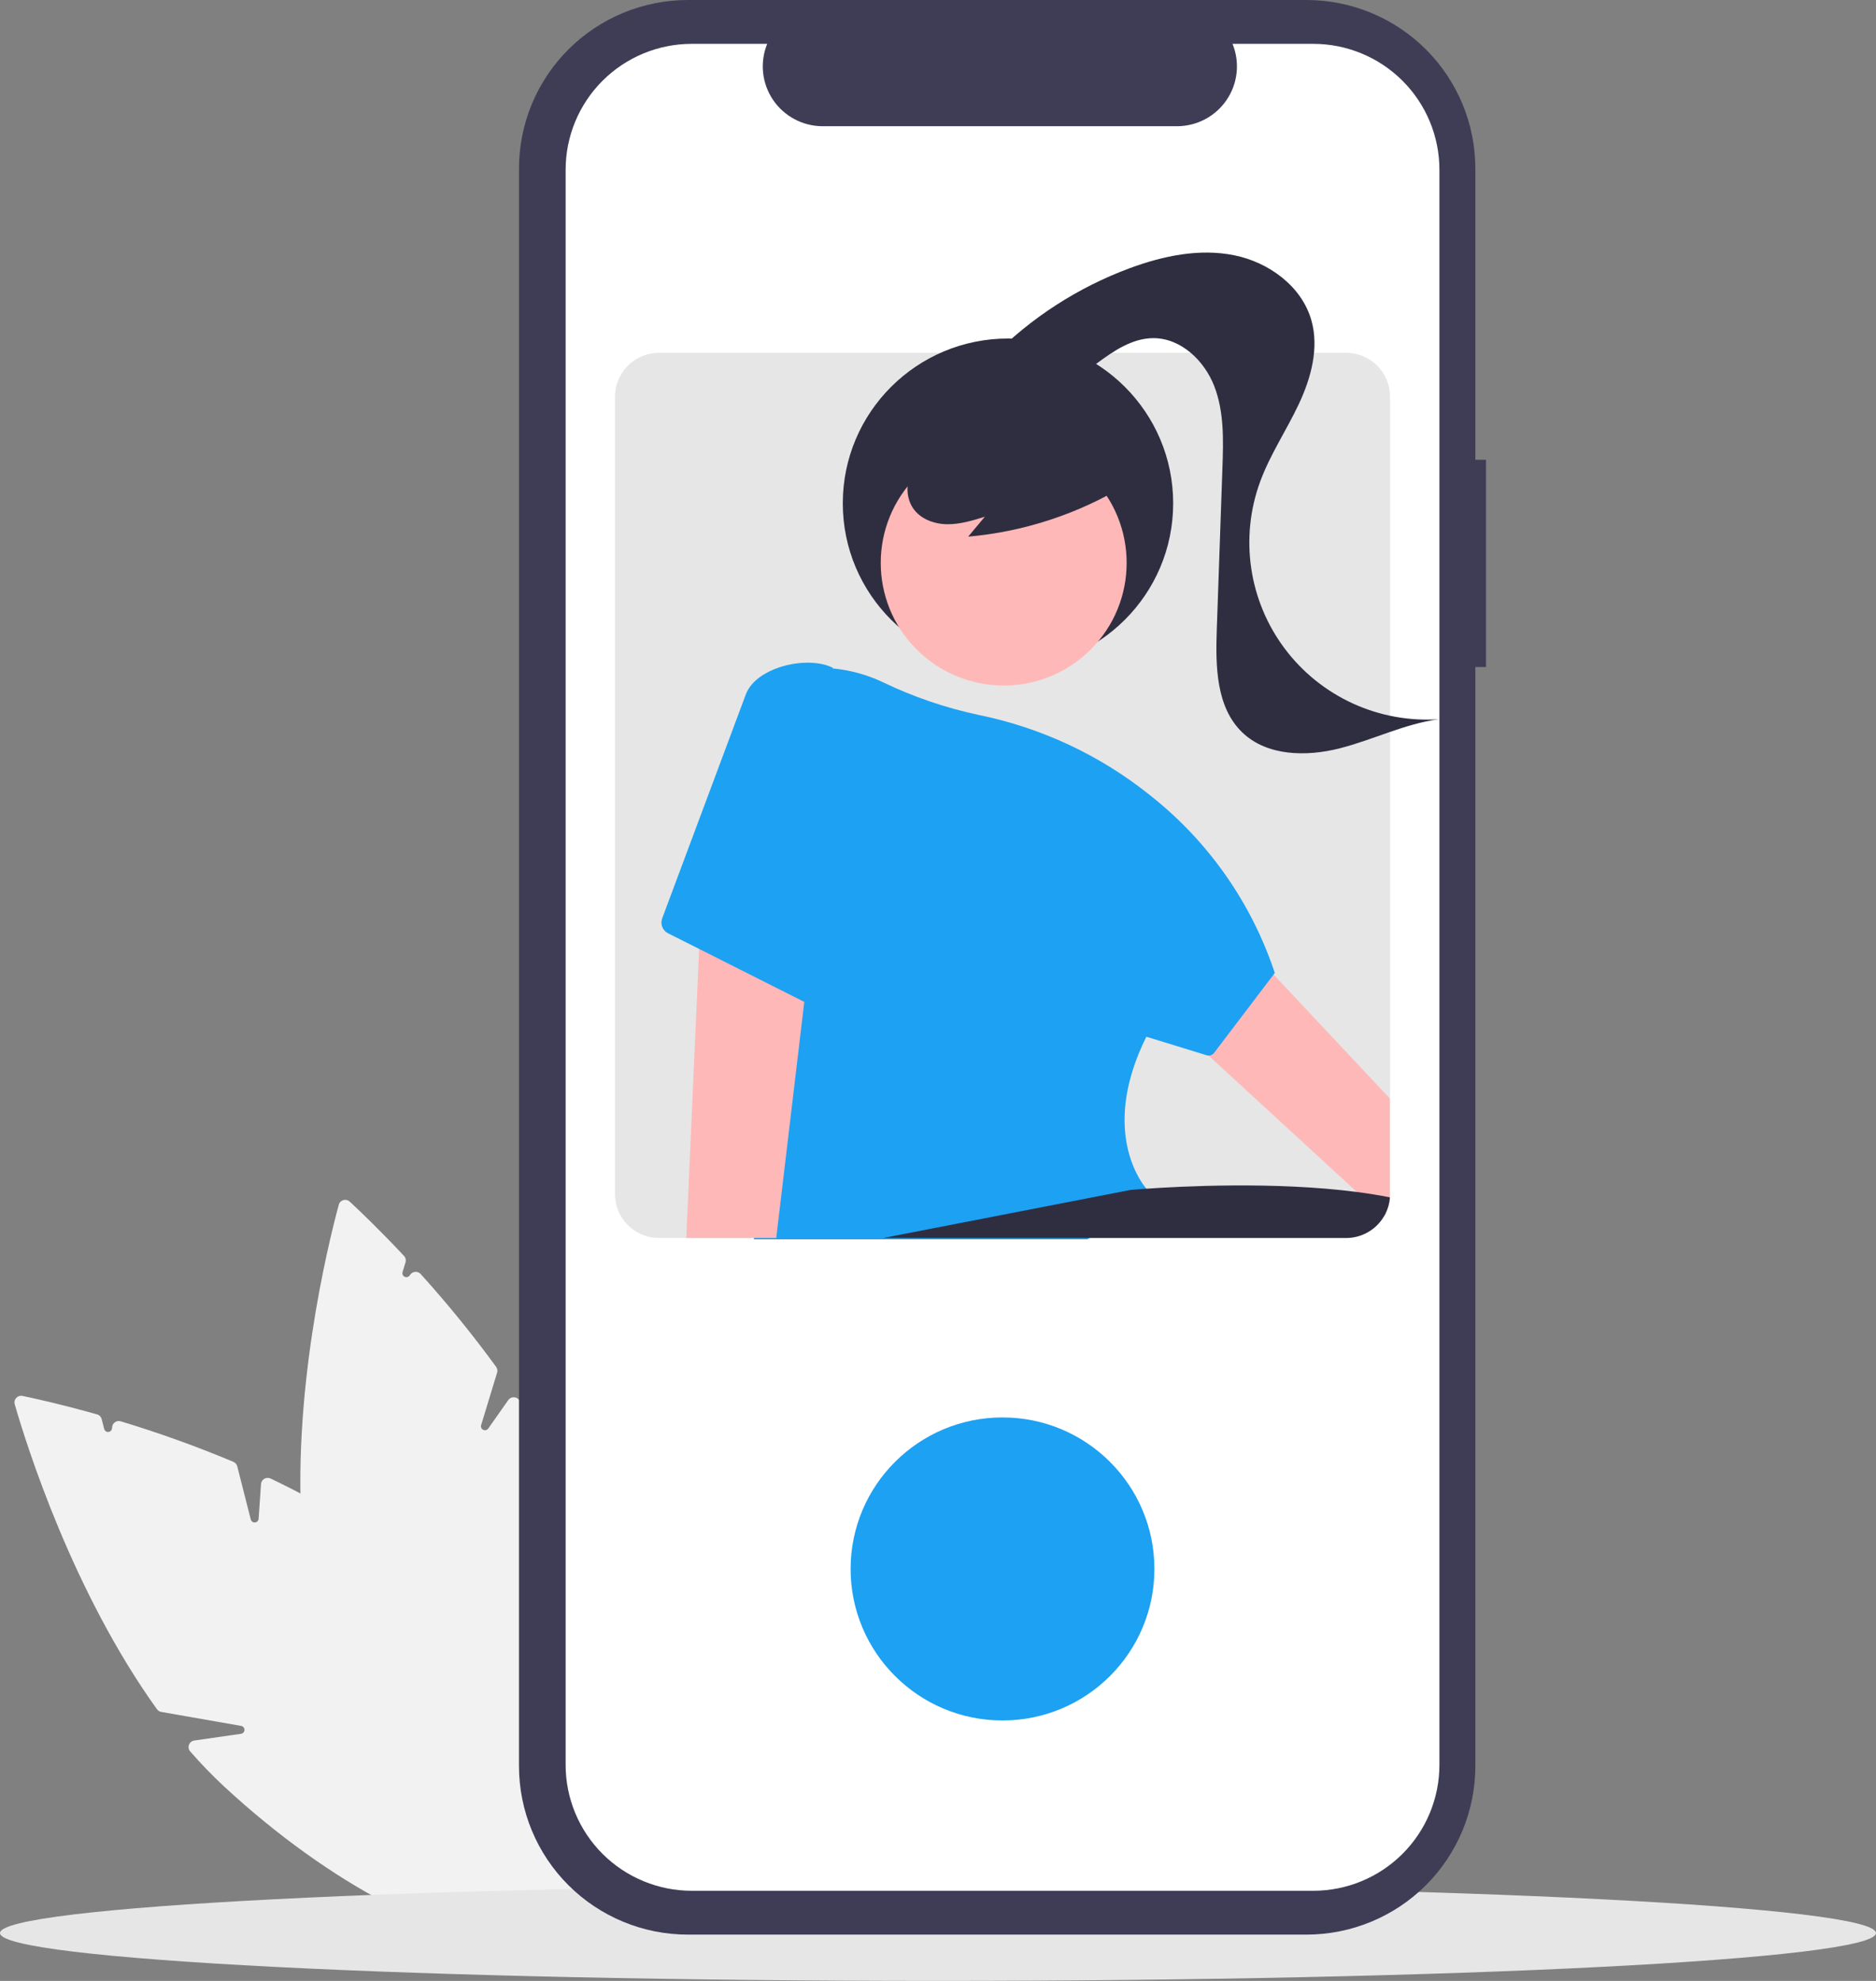 <svg width="252" height="266" viewBox="0 0 252 266" fill="none" xmlns="http://www.w3.org/2000/svg">
<rect x="0" y="0" width="252" height="266" fill="#808080" stroke="none"/>
<g clip-path="url(#clip0_3953_37699)">
<path d="M70.127 261.1C60.066 261.101 44.441 253.163 30.088 239.879C28.493 238.393 26.978 236.825 25.548 235.181C25.443 235.061 25.372 234.915 25.344 234.759C25.316 234.602 25.331 234.441 25.388 234.293C25.443 234.141 25.539 234.008 25.665 233.907C25.79 233.805 25.941 233.74 26.101 233.718L32.379 232.815C32.506 232.797 32.622 232.735 32.706 232.639C32.79 232.543 32.838 232.421 32.84 232.294C32.842 232.166 32.798 232.042 32.717 231.944C32.635 231.846 32.521 231.78 32.396 231.758L21.659 229.878C21.427 229.838 21.22 229.708 21.083 229.517C9.77 213.769 3.599 194.19 1.977 188.564C1.934 188.416 1.93 188.26 1.966 188.111C2.001 187.961 2.075 187.823 2.18 187.711C2.284 187.598 2.417 187.514 2.563 187.468C2.71 187.421 2.867 187.413 3.017 187.445C4.752 187.805 8.36 188.607 13.033 189.925C13.184 189.967 13.322 190.049 13.432 190.161C13.541 190.274 13.62 190.413 13.659 190.565L13.994 191.882C14.025 192.005 14.1 192.113 14.204 192.187C14.308 192.261 14.435 192.295 14.562 192.283C14.69 192.272 14.809 192.216 14.898 192.125C14.987 192.034 15.041 191.914 15.05 191.787L15.059 191.649C15.069 191.515 15.108 191.385 15.175 191.268C15.241 191.151 15.333 191.051 15.444 190.975C15.555 190.898 15.681 190.848 15.814 190.827C15.947 190.806 16.084 190.815 16.212 190.854C21.349 192.405 26.402 194.222 31.349 196.298C31.477 196.352 31.591 196.435 31.681 196.54C31.772 196.645 31.837 196.77 31.871 196.904L33.685 204.035C33.716 204.158 33.791 204.267 33.895 204.34C33.999 204.414 34.126 204.448 34.253 204.437C34.381 204.425 34.499 204.369 34.589 204.278C34.678 204.187 34.732 204.067 34.741 203.94L35.062 199.282C35.072 199.136 35.117 198.996 35.194 198.872C35.271 198.748 35.377 198.645 35.502 198.572C35.628 198.498 35.77 198.456 35.916 198.45C36.062 198.443 36.207 198.473 36.339 198.535C44.524 202.428 51.283 206.817 56.427 211.578C75.741 229.454 85.546 250.344 78.284 258.146C76.419 260.15 73.605 261.099 70.127 261.1Z" fill="#F2F2F2"/>
<path d="M72.511 260.987C62.503 260.988 49.722 243.652 42.972 220.194C42.378 218.1 41.893 215.976 41.521 213.832C41.493 213.676 41.508 213.514 41.565 213.366C41.622 213.217 41.719 213.087 41.845 212.99C41.97 212.888 42.121 212.823 42.281 212.801C42.441 212.779 42.604 212.802 42.753 212.865L48.595 215.329C48.713 215.378 48.844 215.384 48.966 215.346C49.088 215.308 49.192 215.227 49.26 215.119C49.327 215.011 49.354 214.883 49.335 214.757C49.317 214.631 49.254 214.516 49.157 214.432L40.941 207.288C40.763 207.134 40.653 206.917 40.635 206.682C39.113 187.37 43.979 167.428 45.507 161.776C45.547 161.628 45.624 161.492 45.732 161.382C45.84 161.273 45.975 161.193 46.123 161.15C46.271 161.108 46.428 161.104 46.577 161.14C46.727 161.176 46.865 161.25 46.978 161.354C48.278 162.559 50.953 165.107 54.266 168.64C54.374 168.754 54.449 168.895 54.485 169.048C54.521 169.201 54.516 169.36 54.47 169.511L54.074 170.811C54.037 170.932 54.045 171.063 54.096 171.18C54.147 171.297 54.238 171.392 54.353 171.447C54.468 171.503 54.599 171.516 54.722 171.484C54.846 171.453 54.954 171.378 55.028 171.274L55.107 171.161C55.184 171.051 55.285 170.96 55.403 170.894C55.521 170.828 55.651 170.79 55.786 170.782C55.92 170.773 56.055 170.795 56.18 170.846C56.304 170.896 56.416 170.974 56.507 171.074C60.1 175.05 63.483 179.21 66.642 183.537C66.724 183.649 66.778 183.779 66.801 183.915C66.824 184.052 66.815 184.192 66.775 184.325L64.631 191.364C64.594 191.486 64.602 191.617 64.653 191.734C64.704 191.85 64.795 191.945 64.91 192.001C65.025 192.057 65.155 192.07 65.279 192.038C65.403 192.006 65.511 191.931 65.584 191.827L68.274 188.005C68.357 187.884 68.469 187.786 68.599 187.719C68.73 187.653 68.876 187.62 69.022 187.624C69.168 187.626 69.31 187.664 69.438 187.733C69.565 187.803 69.674 187.903 69.754 188.024C74.743 195.576 78.254 202.816 80.19 209.544C87.457 234.802 85.023 257.739 74.762 260.675C74.03 260.883 73.272 260.988 72.511 260.987Z" fill="#F2F2F2"/>
<path d="M126 266C195.588 266 252 263.123 252 259.575C252 256.026 195.588 253.15 126 253.15C56.412 253.15 0 256.026 0 259.575C0 263.123 56.412 266 126 266Z" fill="#E6E6E6"/>
<path d="M199.613 61.734H198.181V22.632C198.181 16.629 195.79 10.873 191.534 6.629C187.278 2.384 181.505 7.57365e-06 175.486 0H92.41C86.391 -1.23071e-05 80.618 2.384 76.362 6.629C72.106 10.873 69.715 16.629 69.715 22.631V237.152C69.715 243.154 72.106 248.91 76.362 253.155C80.618 257.399 86.391 259.783 92.41 259.783H175.486C181.505 259.783 187.278 257.399 191.534 253.155C195.79 248.91 198.181 243.154 198.181 237.152V89.568H199.613L199.613 61.734Z" fill="#3F3D56"/>
<path d="M193.354 22.79V236.994C193.354 241.477 191.568 245.775 188.389 248.945C185.211 252.115 180.9 253.896 176.405 253.896H92.93C88.434 253.896 84.123 252.115 80.945 248.945C77.766 245.776 75.981 241.477 75.981 236.994V22.79C75.981 18.307 77.766 14.008 80.945 10.838C84.123 7.669 88.434 5.888 92.93 5.888H103.056C102.559 7.107 102.369 8.43 102.504 9.739C102.64 11.049 103.096 12.305 103.832 13.398C104.568 14.49 105.563 15.386 106.728 16.005C107.893 16.624 109.192 16.949 110.512 16.95H158.106C159.426 16.949 160.726 16.624 161.891 16.005C163.056 15.386 164.05 14.49 164.786 13.398C165.523 12.305 165.979 11.049 166.114 9.739C166.249 8.43 166.06 7.107 165.562 5.888H176.405C180.9 5.888 185.211 7.669 188.389 10.838C191.568 14.008 193.354 18.307 193.354 22.79Z" fill="white"/>
<path d="M180.818 47.375H88.516C86.95 47.377 85.449 47.998 84.342 49.102C83.234 50.206 82.612 51.703 82.609 53.264V160.35C82.612 161.912 83.234 163.409 84.342 164.513C85.449 165.617 86.95 166.238 88.516 166.24H180.818C181.838 166.24 182.84 165.976 183.727 165.474C184.614 164.973 185.356 164.25 185.879 163.377C185.975 163.224 186.063 163.066 186.141 162.903C186.445 162.274 186.632 161.595 186.695 160.9C186.716 160.718 186.725 160.534 186.724 160.35V53.264C186.722 51.703 186.1 50.206 184.992 49.101C183.885 47.997 182.384 47.376 180.818 47.375Z" fill="#E6E6E6"/>
<path d="M134.665 231.027C145.934 231.027 155.069 221.918 155.069 210.681C155.069 199.444 145.934 190.335 134.665 190.335C123.397 190.335 114.262 199.444 114.262 210.681C114.262 221.918 123.397 231.027 134.665 231.027Z" fill="#1DA1F2"/>
<path d="M135.401 89.713C147.656 89.713 157.591 79.806 157.591 67.585C157.591 55.364 147.656 45.457 135.401 45.457C123.146 45.457 113.211 55.364 113.211 67.585C113.211 79.806 123.146 89.713 135.401 89.713Z" fill="#2F2E41"/>
<path d="M186.695 147.504V160.9C186.633 161.595 186.445 162.274 186.141 162.903C186.063 163.066 185.976 163.224 185.879 163.377L182.268 160.061L162.097 141.518L162.093 141.514L144.242 125.101L156.66 115.506L170.953 130.734L186.695 147.504Z" fill="#FFB8B8"/>
<path d="M146.503 87.23C152.953 80.798 152.953 70.37 146.503 63.939C140.054 57.507 129.597 57.507 123.147 63.939C116.697 70.37 116.697 80.798 123.147 87.23C129.597 93.661 140.054 93.661 146.503 87.23Z" fill="#FFB8B8"/>
<path d="M146.059 166.419H101.242L101.314 166.187C103.461 159.27 104.582 148.184 104.646 133.236C104.666 128.814 104.591 124.061 104.424 119.11C104.129 110.074 103.582 101.931 103.175 96.691C103.107 95.811 103.22 94.927 103.505 94.092C103.79 93.257 104.242 92.488 104.834 91.832C105.426 91.176 106.145 90.647 106.948 90.277C107.751 89.906 108.621 89.702 109.505 89.677C112.659 89.601 115.787 90.27 118.632 91.628C122.744 93.6 127.077 95.074 131.54 96.02C139.88 97.731 147.695 101.384 154.35 106.68L154.853 107.084C162.452 113.181 168.13 121.331 171.209 130.56L171.239 130.649L163.079 141.392C162.968 141.538 162.815 141.646 162.641 141.702C162.467 141.758 162.28 141.76 162.104 141.707L161.995 141.671L153.986 139.213C148.015 151.245 152.87 158.241 153.907 159.525C153.979 159.616 154.022 159.662 154.025 159.665L154.133 159.782L154.029 159.903C151.771 162.496 149.09 164.691 146.1 166.395L146.059 166.419Z" fill="#1DA1F2"/>
<path d="M186.695 160.782V160.9C186.633 161.595 186.445 162.274 186.141 162.903C186.063 163.066 185.976 163.224 185.879 163.377C185.356 164.25 184.614 164.973 183.727 165.474C182.84 165.976 181.838 166.24 180.818 166.24H118.648L151.877 159.783C151.877 159.783 152.565 159.719 153.771 159.637C158.499 159.301 171.25 158.626 182.267 160.061C183.785 160.261 185.271 160.497 186.695 160.782Z" fill="#2F2E41"/>
<path d="M151.3 65.081C144.851 69.007 137.579 71.397 130.052 72.063L132.292 69.387C130.635 69.901 128.943 70.421 127.208 70.394C125.472 70.367 123.654 69.7 122.669 68.275C121.724 66.908 121.706 65.047 122.323 63.504C122.939 61.962 124.113 60.7 125.409 59.656C127.786 57.781 130.591 56.522 133.575 55.99C136.558 55.458 139.628 55.671 142.509 56.609C144.451 57.263 146.325 58.288 147.616 59.876C148.907 61.464 149.529 63.681 148.869 65.616L151.3 65.081Z" fill="#2F2E41"/>
<path d="M133.312 47.914C138.521 42.646 144.825 38.581 151.779 36.005C156.243 34.356 161.102 33.337 165.769 34.274C170.436 35.21 174.85 38.43 176.152 42.996C177.216 46.73 176.117 50.75 174.465 54.265C172.812 57.78 170.607 61.039 169.271 64.685C167.907 68.405 167.497 72.406 168.078 76.324C168.658 80.243 170.211 83.954 172.595 87.122C174.979 90.29 178.118 92.815 181.729 94.466C185.339 96.117 189.306 96.843 193.269 96.578C188.683 97.191 184.456 99.34 179.974 100.484C175.492 101.627 170.202 101.55 166.871 98.348C163.347 94.96 163.277 89.451 163.447 84.573L164.207 62.817C164.336 59.119 164.446 55.302 163.109 51.85C161.771 48.398 158.593 45.376 154.882 45.407C152.069 45.431 149.58 47.13 147.325 48.805C145.069 50.481 142.682 52.269 139.881 52.518C137.079 52.767 133.881 50.7 134.09 47.903L133.312 47.914Z" fill="#2F2E41"/>
<path d="M109.738 120.2L108.013 134.746L104.272 166.24H92.188L93.884 128.057L94.378 116.916L104.605 119.104L109.738 120.2Z" fill="#FFB8B8"/>
<path d="M122.212 141.675L89.733 125.319C89.379 125.141 89.103 124.84 88.959 124.471C88.814 124.103 88.811 123.695 88.949 123.325L100.184 93.251C100.705 91.854 102.067 90.65 104.017 89.859C106.63 88.799 109.803 88.695 111.734 89.605L111.871 89.67L111.126 92.27L122.212 141.675Z" fill="#1DA1F2"/>
</g>
<defs>
<clipPath id="clip0_3953_37699">
<rect width="252" height="266" fill="white"/>
</clipPath>
</defs>
</svg>
